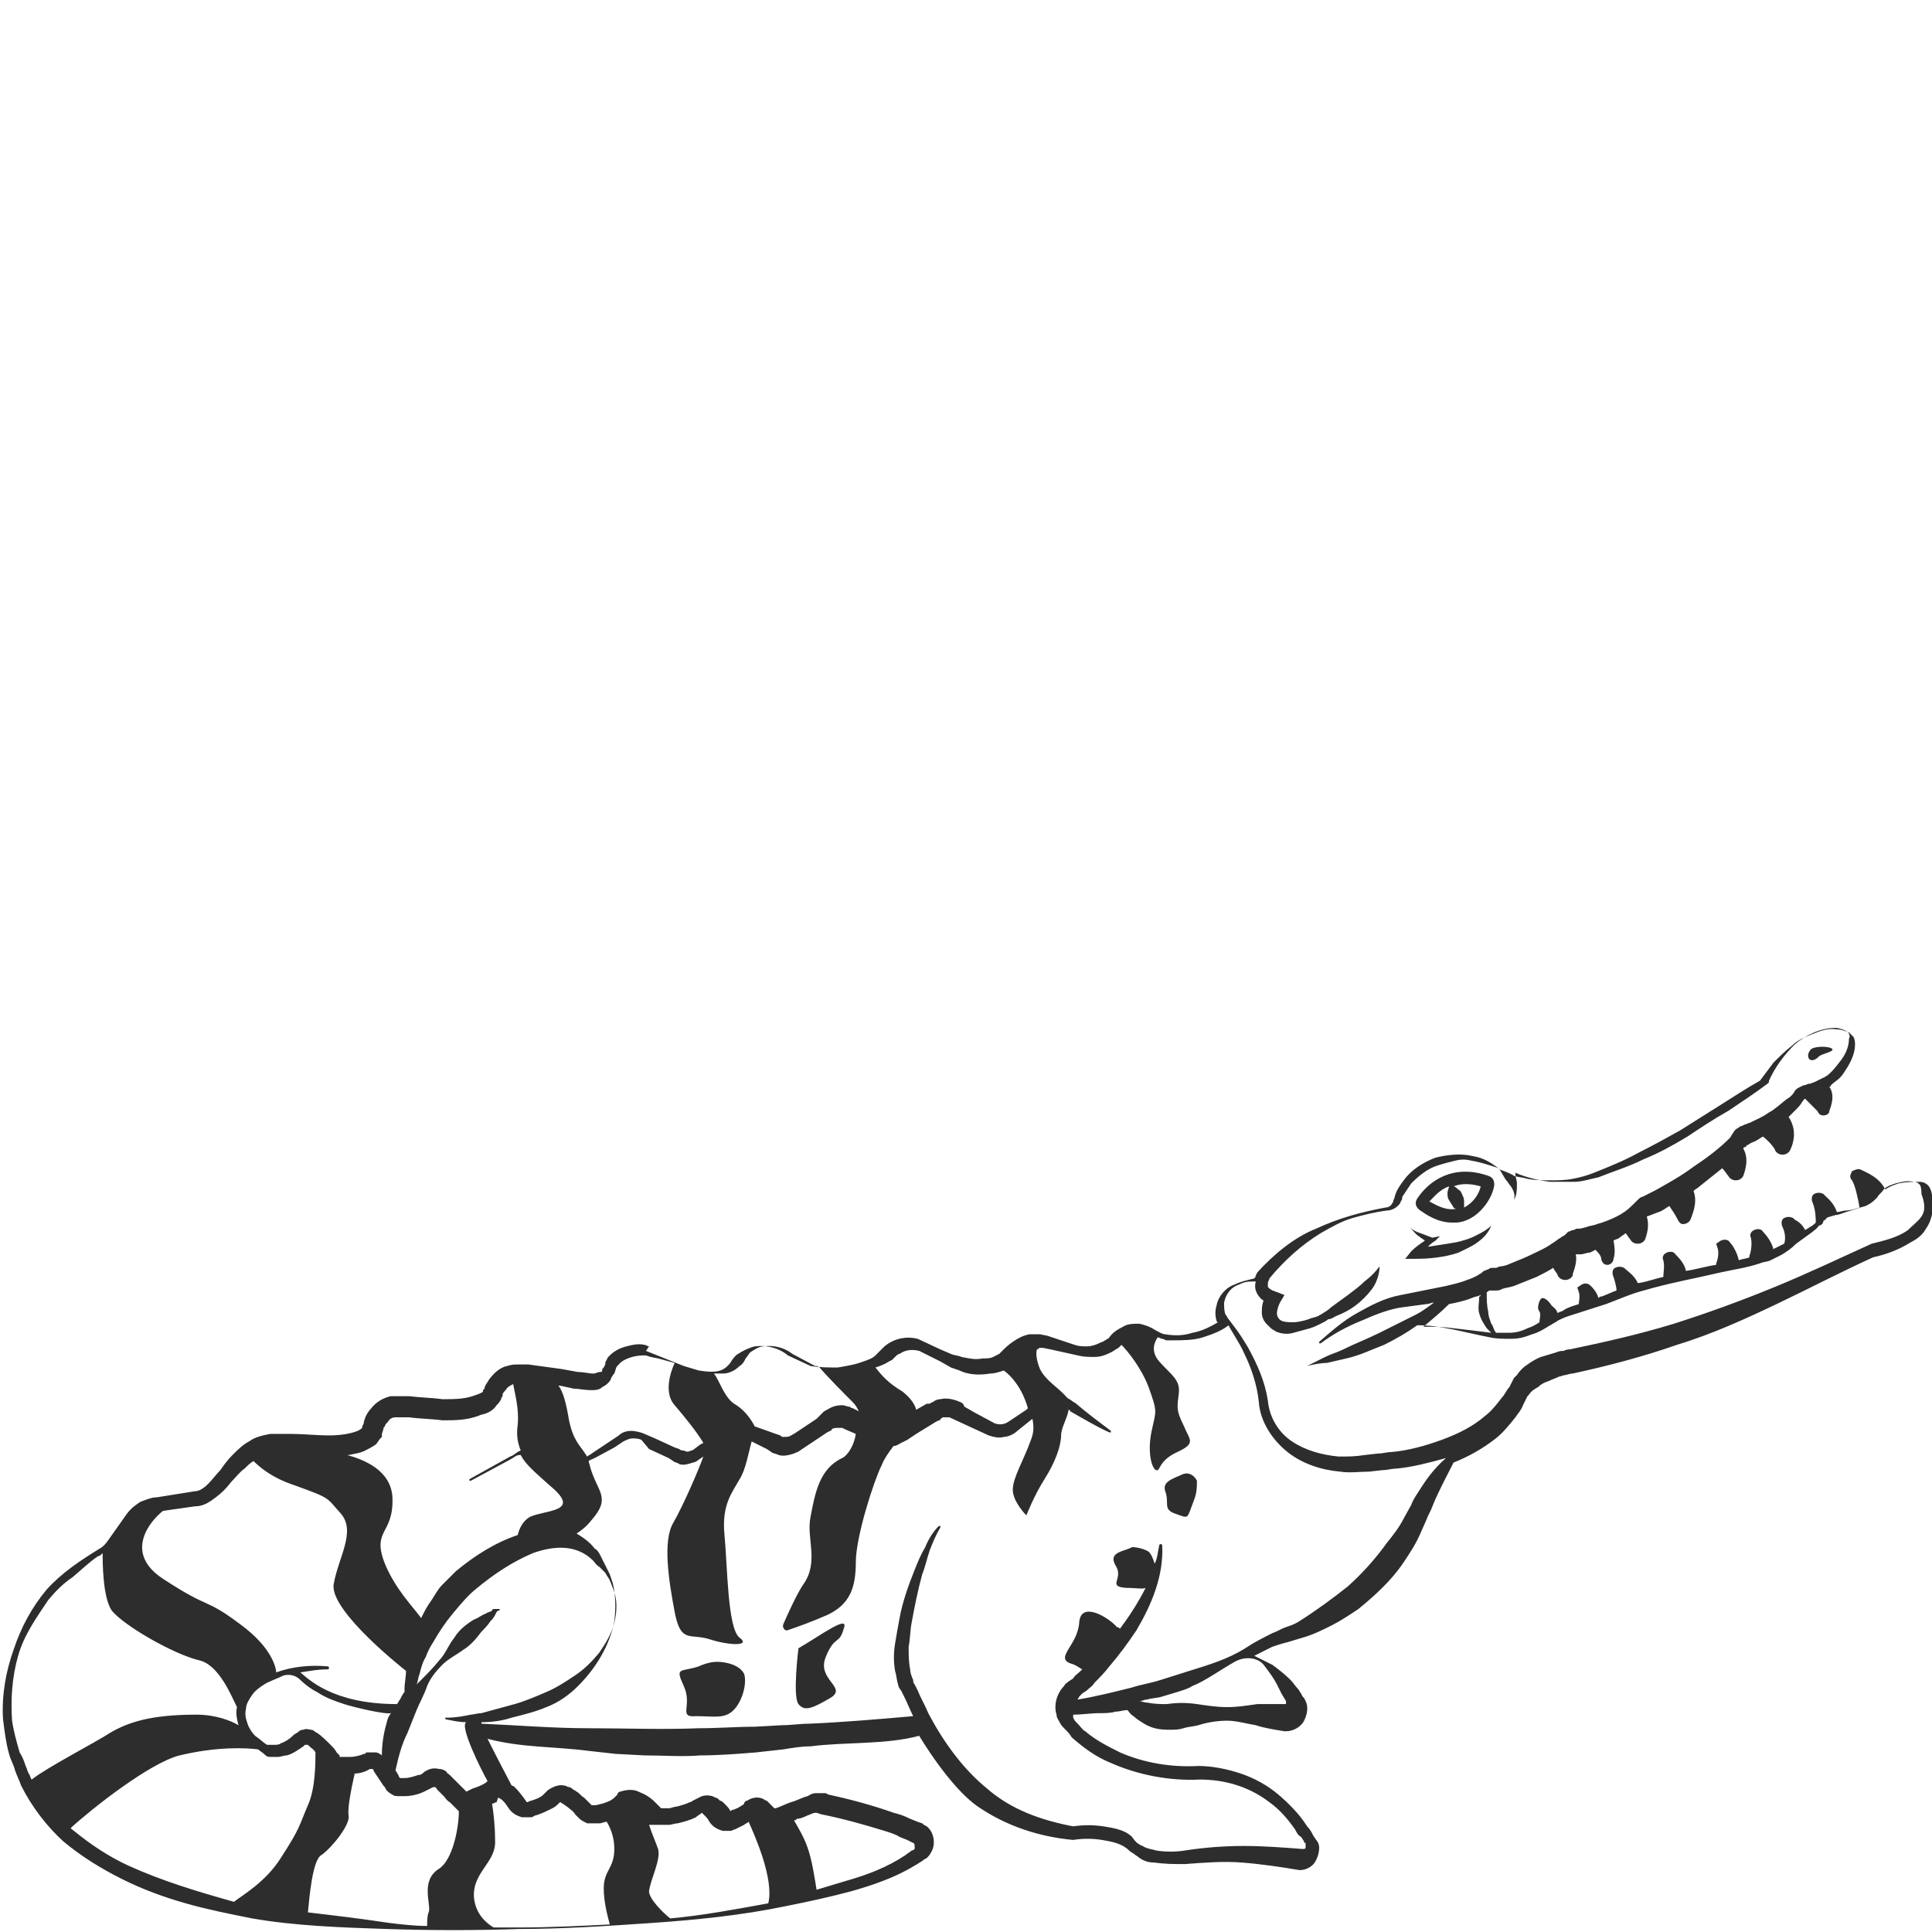 <?xml version="1.0" encoding="utf-8"?>
<!-- Generator: Adobe Illustrator 23.0.0, SVG Export Plug-In . SVG Version: 6.00 Build 0)  -->
<svg version="1.1" id="Layer_1" xmlns="http://www.w3.org/2000/svg" xmlns:xlink="http://www.w3.org/1999/xlink" x="0px" y="0px"
	 viewBox="0 0 128 128" style="enable-background:new 0 0 128 128;" xml:space="preserve">
<style type="text/css">
	.st0{fill:#2D2D2D;}
</style>
<g>
	<path class="st0" d="M120.5,70c0.2-0.2,1-0.3,0.9-0.5c-0.2-0.2-1.1-0.2-1.4,0c-0.2,0.2-0.3,0.5-0.1,0.7
		C120.1,70.3,120.3,70.2,120.5,70z"/>
	<path class="st0" d="M96.2,81c0.1,0,0.2,0,0.3,0c1.4-0.1,2.4-1.6,2.5-2.5c0-0.3-0.1-0.5-0.4-0.6c-2.3-0.8-3.9,0.3-4.7,1.5
		c-0.2,0.3-0.1,0.6,0.2,0.8C94.4,80.4,95.2,81,96.2,81z M98.1,78.6c-0.1,0.5-0.5,1.1-1.1,1.4c0-0.1,0-0.2,0-0.3c0-0.2,0-0.3-0.1-0.5
		c-0.1-0.2-0.1-0.3-0.3-0.4c-0.1-0.1-0.2-0.2-0.3-0.2C96.8,78.4,97.4,78.4,98.1,78.6z M96,78.6c0,0.1-0.1,0.3-0.1,0.4
		c0,0.2,0,0.4,0.1,0.5c0.1,0.2,0.2,0.3,0.3,0.5c0,0,0.1,0.1,0.2,0.1c0,0-0.1,0-0.1,0c-0.7,0.1-1.3-0.3-1.7-0.5
		C95,79.3,95.4,78.8,96,78.6z"/>
	<path class="st0" d="M93.5,82.9l-0.4,0.5l0.7,0c0.9,0,1.9-0.1,2.8-0.4c0.4-0.2,0.9-0.4,1.3-0.7c0.4-0.3,0.7-0.6,0.9-1.1
		c-0.3,0.3-0.7,0.5-1.1,0.7c-0.4,0.2-0.8,0.3-1.2,0.4c-0.6,0.1-1.2,0.2-1.9,0.3c0.1-0.1,0.3-0.3,0.5-0.4l0.3-0.3L94.9,82
		c-0.3-0.1-0.5-0.2-0.8-0.3c-0.3-0.1-0.5-0.2-0.7-0.4c0.2,0.2,0.4,0.5,0.6,0.6c0.1,0.1,0.3,0.2,0.4,0.3
		C94.1,82.4,93.8,82.6,93.5,82.9z"/>
	<path class="st0" d="M127.9,78.8c-0.1-0.3-0.4-0.5-0.7-0.5c-0.5,0-0.9,0-1.4,0.1c-0.3,0.1-0.6,0.2-0.9,0.4
		c-0.4-0.8-1.2-1.1-1.6-1.3c-0.2-0.1-0.4,0-0.6,0.1c-0.1,0.2-0.2,0.4,0,0.6c0.2,0.3,0.4,1.2,0.5,1.8c-0.3,0.1-0.6,0.2-0.9,0.2
		c-0.2,0-0.4,0.1-0.6,0.1c0,0,0,0,0,0c-0.2-0.6-0.6-0.9-0.8-1.1l-0.1-0.1c-0.2-0.1-0.4-0.1-0.6,0c-0.2,0.1-0.2,0.4-0.1,0.6
		c0.2,0.5,0.2,1.1,0.2,1.3c-0.1,0.1-0.2,0.2-0.4,0.3c-0.1,0.1-0.2,0.1-0.3,0.2c-0.2-0.4-0.5-0.6-0.7-0.7l-0.1-0.1
		c-0.2-0.1-0.4-0.1-0.6,0c-0.2,0.1-0.2,0.4-0.1,0.6c0.2,0.4,0.2,0.9,0.1,1.1c-0.2,0.1-0.4,0.2-0.6,0.3c0,0-0.1,0-0.1,0.1
		c-0.1-0.5-0.5-1-0.7-1.2c-0.1-0.2-0.4-0.2-0.6-0.1c-0.2,0.1-0.3,0.3-0.2,0.5c0.1,0.4,0,1-0.1,1.2c0,0,0,0.1,0,0.1
		c-0.2,0.1-0.5,0.1-0.7,0.2c-0.1-0.5-0.4-1-0.6-1.2c-0.1-0.2-0.4-0.2-0.6-0.1l-0.3,0.2l0.1,0.3c0.1,0.3,0,0.8-0.1,1c0,0,0,0,0,0.1
		c-0.7,0.1-1.3,0.3-2,0.4c-0.1-0.5-0.5-0.9-0.7-1.1c-0.1-0.2-0.4-0.2-0.6-0.1c-0.2,0.1-0.3,0.3-0.2,0.5c0.1,0.4,0,0.8,0,1.1
		c-0.5,0.1-1,0.3-1.6,0.4c0,0-0.1,0-0.1,0c-0.2-0.5-0.7-0.8-0.9-1c-0.2-0.1-0.4-0.1-0.6,0c-0.2,0.1-0.2,0.4-0.1,0.6
		c0.1,0.3,0.2,0.7,0.2,0.9c-0.3,0.1-0.7,0.3-1,0.4c-0.1,0-0.1,0-0.2,0.1c-0.1-0.4-0.4-0.7-0.5-0.8c-0.2-0.2-0.4-0.2-0.6-0.1
		l-0.3,0.2l0.1,0.3c0.1,0.3,0,0.6,0,0.8c-0.3,0.1-0.7,0.2-1,0.4c-0.1,0.1-0.3,0.1-0.4,0.2c-0.1-0.3-0.3-0.4-0.4-0.5
		c0,0-0.3-0.5-0.6-0.5c-0.2,0-0.3,0.5-0.3,0.6c0,0.2,0.1,0.3,0.1,0.3c0.1,0.2,0,0.5,0,0.6c0,0,0,0.1,0,0.1c-0.3,0.2-0.5,0.3-0.8,0.4
		c-0.4,0.2-0.8,0.3-1.2,0.3c-0.3,0-0.6,0-0.9,0c0-0.1-0.1-0.1-0.1-0.2c-0.1-0.2-0.1-0.3-0.2-0.4c-0.1-0.3-0.2-0.5-0.2-0.8
		c-0.1-0.4-0.1-0.8-0.1-1.3c0.1,0,0.1-0.1,0.2-0.1c0,0,0.1,0,0.1,0c0,0,0.1,0,0.1,0l0.2,0c0.1,0,0.3,0,0.4-0.1
		c0.3-0.1,0.5-0.1,0.8-0.2c0.5-0.2,1-0.4,1.5-0.6c0.4-0.2,0.8-0.4,1.1-0.6c0.1,0.2,0.3,0.4,0.3,0.5c0.1,0.2,0.3,0.3,0.5,0.3
		c0,0,0,0,0,0c0.2,0,0.4-0.1,0.5-0.3l0-0.1c0.1-0.3,0.3-0.8,0.2-1.3l0,0c0,0,0,0,0.1,0c0,0,0.1,0,0.1,0l0.2,0l0.4-0.1
		c0.2,0,0.3-0.1,0.5-0.2c0.2,0.2,0.4,0.4,0.4,0.7c0.1,0.2,0.2,0.3,0.4,0.3c0,0,0,0,0,0c0.2,0,0.4-0.2,0.4-0.4c0.1-0.3,0.1-0.7,0-1.2
		c0.1-0.1,0.3-0.1,0.4-0.2c0.1-0.1,0.3-0.2,0.4-0.3c0.1,0.1,0.2,0.3,0.3,0.4c0.1,0.2,0.3,0.3,0.5,0.3c0,0,0,0,0,0
		c0.2,0,0.4-0.1,0.5-0.3c0.1-0.3,0.3-0.9,0.1-1.5c0,0,0,0,0,0c0.3-0.1,0.5-0.2,0.8-0.3c0.3-0.1,0.5-0.3,0.7-0.4
		c0.2,0.3,0.4,0.6,0.5,0.8c0.1,0.2,0.2,0.4,0.4,0.4c0,0,0,0,0,0c0.2,0,0.4-0.1,0.5-0.3c0.1-0.3,0.5-1.1,0.2-1.9
		c0.1-0.1,0.3-0.2,0.4-0.3c0.5-0.4,1-0.8,1.5-1.2c0.2,0.2,0.3,0.4,0.4,0.5c0.1,0.2,0.3,0.3,0.5,0.3c0.2,0,0.4-0.1,0.5-0.3
		c0.1-0.3,0.4-1.1,0-1.8c0-0.1,0.1-0.1,0.1-0.1c0,0,0.1,0,0.1-0.1l0.2-0.1c0.1-0.1,0.2-0.1,0.4-0.2c0.2-0.1,0.3-0.2,0.5-0.3
		c0.4,0.3,0.8,0.8,0.8,0.9c0.1,0.2,0.3,0.3,0.5,0.3c0,0,0,0,0,0c0.2,0,0.4-0.1,0.5-0.3c0.2-0.4,0.5-1.3-0.1-2.2c0,0,0,0,0,0
		c0.1-0.1,0.3-0.3,0.4-0.4c0.2-0.2,0.4-0.4,0.5-0.6c0.1-0.1,0.1-0.2,0.2-0.2c0,0,0.1,0.1,0.1,0.1c0.3,0.3,0.6,0.6,0.7,0.7
		c0.1,0.2,0.2,0.3,0.4,0.3c0,0,0,0,0,0c0.2,0,0.4-0.1,0.4-0.3c0.1-0.3,0.4-1,0-1.6c0,0,0.1,0,0.1-0.1c0.2-0.2,0.4-0.3,0.6-0.5
		c0.2-0.2,0.3-0.4,0.5-0.7c0.3-0.5,0.5-1,0.5-1.5c0-0.1,0-0.3-0.1-0.5c-0.1-0.1-0.2-0.2-0.3-0.3c-0.3-0.1-0.5-0.2-0.8-0.2
		c-0.6-0.1-1.1,0.1-1.6,0.3c-0.5,0.2-1,0.4-1.4,0.8c-0.4,0.3-0.8,0.7-1.2,1.1c-0.3,0.4-0.6,0.8-0.9,1.2c-0.9,0.5-1.8,1.1-2.6,1.6
		l-2.7,1.7c-0.9,0.5-1.8,1-2.8,1.5c-0.9,0.5-1.9,0.9-2.9,1.3c-0.5,0.2-0.9,0.3-1.4,0.4c-0.5,0.1-1,0.1-1.5,0.1c-0.5,0-1,0-1.5-0.1
		c-0.3-0.1-0.6-0.1-0.9-0.2c-0.1-0.1-0.6-0.3-0.9-0.4c-0.5-0.4-1.1-0.8-1.8-0.9c-0.8-0.2-1.7-0.1-2.5,0.1c-0.8,0.3-1.6,0.8-2.1,1.5
		c-0.3,0.4-0.5,0.7-0.6,1.1c0,0.1-0.1,0.2-0.1,0.3c0,0.1-0.1,0.1-0.1,0.2c-0.1,0.1-0.2,0.2-0.4,0.2c-1.6,0.3-3.1,0.7-4.6,1.4
		c-1.5,0.6-2.8,1.7-3.9,2.9l-0.1,0.2c0,0,0,0.1-0.1,0.2c-0.4,0.1-0.9,0.2-1.3,0.4c-0.6,0.2-1.1,0.8-1.2,1.4c-0.1,0.3-0.1,0.7,0,1
		c0,0,0,0.1,0.1,0.1c-0.5,0.3-1.1,0.6-1.7,0.7c-0.6,0.2-1.2,0.2-1.8,0.1c-0.2,0-0.5-0.2-0.7-0.3c-0.3-0.2-0.6-0.3-1-0.4
		c-0.4,0-0.8,0-1.1,0.2c-0.4,0.2-0.7,0.4-0.9,0.7l-0.1,0.1l0,0c-0.1,0-0.1,0.1-0.2,0.1c-0.1,0.1-0.2,0.1-0.4,0.2
		c-0.2,0.1-0.5,0.2-0.8,0.2c-0.3,0-0.5,0-0.8-0.1l-0.9-0.3l-0.9-0.3l-0.5-0.1c0,0-0.1,0-0.1,0c-0.1,0-0.1,0-0.2,0
		c-0.1,0-0.3,0-0.4,0c-0.5,0.1-0.8,0.3-1.1,0.5c-0.3,0.2-0.5,0.4-0.8,0.7l-0.1,0.1l0,0c0,0-0.2,0.1-0.4,0.2
		c-0.2,0.1-0.4,0.1-0.7,0.1c-0.5,0.1-0.9,0-1.4-0.1c-0.2-0.1-0.5-0.1-0.7-0.2l-0.7-0.3l-1.5-0.7l0,0l0,0c-0.8-0.2-1.6,0-2.2,0.5
		c-0.1,0.1-0.3,0.3-0.4,0.4c0,0-0.1,0.1-0.1,0.1l0,0l-0.1,0.1c-0.2,0.2-0.5,0.3-0.8,0.4c-0.5,0.2-1.1,0.3-1.7,0.4
		c-0.6,0-1.2,0-1.8-0.1l-1.5-0.7c-0.6-0.5-1.4-0.7-2.2-0.6c-0.4,0.1-0.8,0.3-1.1,0.5c-0.2,0.1-0.3,0.3-0.4,0.4
		c-0.1,0.2-0.2,0.3-0.3,0.4c-0.5,0.5-1.2,0.4-1.9,0.3c-0.3-0.1-0.7-0.2-1-0.3l-1-0.4l-1-0.4l-0.5-0.2L43,89.2
		c-0.1,0-0.2-0.1-0.3-0.1c-0.4-0.1-0.8,0-1.2,0.1c-0.4,0.1-0.8,0.3-1.1,0.6c-0.1,0.1-0.2,0.2-0.2,0.3c-0.1,0.1-0.1,0.2-0.1,0.3
		l-0.1,0.2l-0.1,0.1c0,0,0,0,0,0.1c0,0.1-0.1,0.1-0.2,0.1c-0.1,0-0.2,0.1-0.4,0.1c-0.3,0-0.6-0.1-1-0.1l-1.1-0.2l-2.2-0.3l-0.3,0
		c-0.1,0-0.2,0-0.3,0c-0.3,0-0.5,0-0.8,0.1c-0.5,0.1-0.9,0.5-1.2,0.9c-0.1,0.2-0.3,0.4-0.3,0.6L32,92.1c0,0,0,0,0,0c0,0,0,0,0,0.1
		c-0.1,0.1-0.4,0.2-0.7,0.3c-0.6,0.2-1.3,0.2-2,0.2c-0.7-0.1-1.4-0.1-2.2-0.2l-0.5,0c-0.1,0-0.5,0-0.7,0c-0.5,0.1-1,0.4-1.3,0.8
		c-0.2,0.2-0.3,0.4-0.4,0.6c0,0.1-0.1,0.2-0.1,0.4L24,94.5l0,0.1c0,0,0,0,0,0c0,0-0.1,0.1-0.3,0.2c-0.5,0.2-1.2,0.3-1.9,0.3
		c-0.8,0-1.7-0.1-2.5-0.1l-0.7,0c-0.2,0-0.5,0-0.7,0c-0.5,0.1-1,0.2-1.4,0.5c-0.4,0.2-0.8,0.6-1.1,0.9c-0.3,0.3-0.6,0.7-0.8,1
		c-0.3,0.3-0.5,0.6-0.8,0.9c-0.3,0.3-0.6,0.5-0.9,0.5l0,0l-2.5,0.4l0,0c-0.4,0-0.8,0.2-1.1,0.3c-0.3,0.2-0.6,0.4-0.9,0.8l-1.2,1.7
		l0,0c-0.2,0.3-0.4,0.5-0.6,0.6c0,0,0,0,0,0c-1.3,0.8-2.5,1.6-3.5,2.7c-1,1.2-1.7,2.5-2.2,4c-0.5,1.4-0.8,3-0.7,4.6
		c0.1,0.8,0.2,1.6,0.4,2.3c0.1,0.4,0.3,0.7,0.4,1.1c0.1,0.3,0.3,0.7,0.4,1c0.7,1.4,1.7,2.7,2.8,3.7c1.2,1,2.5,1.8,3.9,2.5
		c1.4,0.7,2.8,1.2,4.2,1.6c1.4,0.4,2.9,0.7,4.4,1c2.9,0.5,5.9,0.6,8.9,0.7c3,0.1,5.9,0.1,8.8,0c2.9,0,5.9-0.2,8.8-0.4
		c2.9-0.2,5.9-0.5,8.8-1.1c1.5-0.3,2.9-0.6,4.4-1c1.4-0.4,2.9-0.9,4.2-1.7c0.2-0.1,0.3-0.2,0.5-0.3c0.1-0.1,0.1-0.1,0.3-0.2
		c0.1-0.1,0.2-0.2,0.3-0.4c0.3-0.5,0.2-1.3-0.3-1.7c-0.2-0.1-0.2-0.1-0.3-0.2l-0.3-0.1l-0.5-0.2c-0.4-0.2-0.7-0.3-1.1-0.4
		c-1.4-0.5-2.9-0.9-4.3-1.2l-0.2-0.1l-0.1,0c0,0-0.1,0-0.1,0c0,0-0.1,0-0.1,0c-0.1,0-0.2,0-0.3,0c-0.3,0-0.4,0.1-0.6,0.2
		c-0.4,0.1-0.7,0.3-1.1,0.4c-0.3,0.1-0.7,0.3-1,0.4l-0.1,0l0,0l0,0l-0.1-0.1c-0.1-0.1-0.2-0.2-0.3-0.3c0,0-0.1-0.1-0.1-0.1
		c-0.1,0-0.2-0.1-0.2-0.1c-0.4-0.2-0.8-0.1-1.1,0.1c-0.1,0-0.2,0.1-0.2,0.2l-0.1,0.1c-0.1,0-0.1,0.1-0.2,0.1
		c-0.1,0.1-0.2,0.1-0.4,0.2c-0.1,0-0.1,0-0.2,0.1c0,0,0,0,0,0c-0.1-0.2-0.2-0.3-0.4-0.5c-0.1-0.1-0.2-0.2-0.3-0.2
		c0,0-0.1-0.1-0.1-0.1c0,0-0.1-0.1-0.2-0.1c-0.3-0.2-0.8-0.2-1.1,0c-0.2,0.1-0.4,0.2-0.4,0.2c0,0-0.1,0.1-0.2,0.1
		c-0.2,0.1-0.5,0.2-0.9,0.3c-0.2,0-0.3,0.1-0.5,0.1l-0.3,0l-0.2,0l0,0c-0.1-0.1-0.3-0.3-0.4-0.4c-0.3-0.3-0.6-0.5-1.1-0.7
		c-0.4-0.2-0.9-0.1-1.2,0c-0.1,0-0.2,0.1-0.2,0.2c0,0-0.1,0.1-0.1,0.1l0,0c0,0-0.1,0.1-0.1,0.1c-0.2,0.2-0.5,0.3-0.8,0.4
		c-0.1,0-0.3,0.1-0.5,0.1l-0.2,0l0,0l0,0l-0.1-0.1c-0.1-0.1-0.3-0.3-0.4-0.4c-0.2-0.1-0.3-0.3-0.5-0.4c-0.1-0.1-0.2-0.1-0.3-0.2
		c0,0-0.1-0.1-0.2-0.1c-0.1,0-0.2-0.1-0.3-0.1c-0.4-0.1-0.8,0.1-1.1,0.3c-0.1,0.1-0.2,0.2-0.3,0.3c-0.2,0.2-0.5,0.3-0.8,0.4
		c-0.1,0-0.2,0.1-0.3,0.1c-0.2-0.3-0.5-0.7-0.8-1c0,0-0.1-0.1-0.2-0.1c-0.2-0.4-0.8-1.5-1.6-3.1c2.3,0.6,4.4,0.5,6.7,0.8l0.9,0.1
		l0.9,0.1l1.9,0.1c1.2,0,2.5,0.1,3.7,0c1.2,0,2.5-0.1,3.7-0.2l1.8-0.2c0.6-0.1,1.2-0.2,1.8-0.2c2.3-0.3,5-0.1,7.2-0.7
		c0,0,2,3.4,3.9,4.7c1.9,1.3,4.1,2,6.3,2.2l0,0l0,0c0.6-0.1,1.3-0.1,1.9,0c0.6,0.1,1.2,0.2,1.7,0.6c0.1,0.1,0.2,0.2,0.4,0.3
		c0.1,0.1,0.3,0.2,0.4,0.3c0.3,0.2,0.6,0.3,1,0.3c0.7,0.1,1.3,0.1,2,0.1c1.3-0.1,2.6-0.2,3.8-0.1c1.3,0.1,2.6,0.3,3.8,0.5l0,0l0,0
		c0.4,0,0.8-0.2,1-0.5c0.2-0.3,0.3-0.7,0.3-1c0-0.2-0.1-0.4-0.2-0.5l-0.2-0.3c-0.1-0.2-0.2-0.4-0.4-0.6c-0.5-0.8-1.2-1.5-1.9-2.1
		c-0.7-0.6-1.6-1.1-2.5-1.4c-0.9-0.3-1.9-0.5-2.8-0.5l0,0l0,0c-1.8,0.1-3.6-0.2-5.2-0.9c-0.8-0.4-1.6-0.8-2.3-1.4
		c-0.2-0.1-0.3-0.3-0.5-0.5c-0.2-0.2-0.2-0.2-0.3-0.4c0-0.1,0-0.1,0-0.2c0.6,0,1.2-0.1,1.8-0.1c0.3,0,0.7,0,1-0.1
		c0.3,0,0.5-0.1,0.8-0.1c0.1,0.1,0.2,0.3,0.4,0.4c0.2,0.2,0.4,0.3,0.7,0.5c0.5,0.3,1,0.4,1.6,0.4l0,0l0.1,0c0.3,0,0.6,0,0.9-0.1
		c0.3-0.1,0.6-0.1,1-0.2c0.6-0.2,1.3-0.3,1.9-0.3c0.6,0,1.3,0.2,1.9,0.3c0.6,0.2,1.3,0.3,1.9,0.4l0,0l0.1,0c0.5,0,1-0.3,1.2-0.7
		c0.2-0.4,0.3-0.9,0.1-1.3l-0.1-0.2l-0.1-0.1l-0.1-0.2c-0.1-0.1-0.1-0.2-0.2-0.3c-0.2-0.2-0.3-0.4-0.5-0.6c-0.4-0.4-0.8-0.7-1.2-1
		c-0.4-0.2-0.8-0.4-1.2-0.6c0.4-0.2,0.8-0.4,1.2-0.6c0.3-0.1,0.6-0.2,1-0.3c0.3-0.1,0.7-0.2,1-0.3c0.7-0.2,1.3-0.5,1.9-0.8
		c0.6-0.3,1.2-0.7,1.8-1.1c1.1-0.9,2.2-1.9,3-3.1c0.4-0.6,0.8-1.2,1.1-1.9l0.4-0.9c0.1-0.3,0.3-0.6,0.4-0.9c0.4-1,0.9-1.9,1.4-2.9
		c1-0.4,1.9-0.9,2.8-1.6c0.5-0.4,0.9-0.9,1.3-1.4c0.2-0.3,0.4-0.5,0.5-0.8l0.2-0.4l0.1-0.2l0.1-0.1c0.1-0.2,0.4-0.4,0.6-0.5
		c0.2-0.2,0.4-0.3,0.7-0.4c0.2-0.1,0.5-0.2,0.7-0.3c0.1,0,0.3-0.1,0.4-0.1c0.1,0,0.3-0.1,0.5-0.1c2.3-0.5,4.6-1.1,6.9-1.9
		c2.3-0.7,4.5-1.7,6.6-2.7c2.1-1,4.2-2.1,6.4-3.1c0.9-0.2,1.7-0.5,2.5-1c0.4-0.2,0.8-0.5,1-0.9c0.3-0.4,0.4-0.9,0.5-1.4
		C128,79.2,128,79,127.9,78.8z M98.8,88.3c-0.8-0.1-1.6-0.2-2.5-0.3c-0.7-0.1-1.3-0.1-2-0.1c0.6-0.5,1.2-1,1.7-1.5c0,0,0,0,0,0
		c0.5-0.1,1-0.2,1.5-0.4c0.2-0.1,0.4-0.1,0.6-0.2c0,0,0,0.1-0.1,0.1C98,86.3,97.9,86.7,98,87c0.1,0.4,0.3,0.7,0.5,1
		C98.6,88.1,98.7,88.2,98.8,88.3z M58.9,90.2l0.2-0.1l0,0l0,0c0,0-0.1,0.1,0.1-0.1l0,0l0,0l0,0l0,0c0,0,0,0,0.1-0.1
		c0.1-0.1,0.2-0.2,0.3-0.2c0.4-0.3,0.9-0.3,1.3-0.2l1.4,0.7l0.7,0.4c0.3,0.1,0.6,0.2,0.8,0.3c0.6,0.2,1.2,0.2,1.8,0.1
		c0.3,0,0.6-0.1,0.9-0.2c0,0,1.1,0.7,1.6,2.5l-0.1,0.1l-1.2,0.8c-0.3,0.2-0.6,0.2-0.9,0.1l-1.3-0.7l-0.7-0.4L63.8,93
		c-0.1-0.1-0.2-0.1-0.4-0.2c-0.3-0.1-0.7-0.2-1.1-0.1c-0.2,0-0.4,0.1-0.5,0.2c-0.1,0-0.2,0.1-0.2,0.1L61.4,93l-0.7,0.4
		c-0.1-0.4-0.4-0.8-0.9-1.2c-1-0.6-1.4-1.1-1.8-1.6C58.3,90.5,58.6,90.4,58.9,90.2z M47.9,91c0.4,0,0.8-0.2,1.1-0.5
		c0.2-0.1,0.3-0.3,0.4-0.5c0.1-0.1,0.2-0.3,0.3-0.4c0.3-0.2,0.6-0.4,0.9-0.4c0.7-0.1,1.4,0.1,1.9,0.5l0,0l0,0l1.5,0.8l0,0l0,0
		c0.1,0,0.2,0,0.3,0.1c0.6,0.7,1.6,1.7,2.2,2.3c0.2,0.2,0.3,0.4,0.4,0.6l-0.2-0.1l-0.2-0.1c-0.1,0-0.2-0.1-0.2-0.1
		c-0.2,0-0.3-0.1-0.5-0.1c-0.4,0-0.7,0.1-1,0.3c-0.1,0-0.1,0.1-0.2,0.1l-0.1,0.1L54.1,94l-0.6,0.4l-0.6,0.4l-0.3,0.2
		c-0.1,0-0.1,0.1-0.2,0.1c-0.1,0.1-0.3,0.1-0.5,0.1c-0.1,0-0.1,0-0.2-0.1l-0.3-0.1L50,94.5l0,0c-0.2-0.4-0.6-1-1.2-1.4
		c-0.8-0.4-1.1-1.6-1.5-2.1C47.5,91,47.7,91,47.9,91z M38,92c0.3,0,0.7,0.1,1.2,0.1c0.2,0,0.5,0,0.7-0.2c0.2-0.1,0.5-0.3,0.6-0.6
		c0-0.1,0.1-0.1,0.1-0.2l0.1-0.1l0.1-0.3c0-0.1,0.1-0.2,0.1-0.2c0,0,0.1-0.1,0.1-0.1c0.3-0.4,1.1-0.6,1.6-0.6c0.1,0,0.1,0,0.2,0
		l0.3,0.1l0.5,0.1l1.1,0.3c0,0-0.9,1.8,0,2.8c0.6,0.7,1.5,1.8,1.9,2.5l-0.2,0.1L46,96c-0.1,0.1-0.2,0.1-0.2,0.1
		c-0.2,0.1-0.3,0.1-0.5,0c-0.1,0-0.2,0-0.3-0.1l-0.3-0.1l-1.3-0.6l-0.7-0.3c-0.2-0.1-0.6-0.2-0.9-0.2c-0.3,0-0.6,0.1-0.8,0.3
		l-0.6,0.4l-1.2,0.8c-0.1,0.1-0.2,0.1-0.3,0.2c-0.5-0.8-0.9-1-1.2-2.4c-0.2-1.2-0.4-1.9-0.7-2.3l0.1,0L38,92z M24.2,96.1
		c0.2-0.1,0.4-0.2,0.7-0.4c0.1-0.1,0.2-0.3,0.3-0.4l0.1-0.1c0,0,0-0.1,0-0.1l0-0.1l0.1-0.3c0-0.1,0-0.1,0.1-0.2
		c0-0.1,0.1-0.2,0.2-0.3c0.1-0.2,0.3-0.3,0.5-0.3c0.1,0,0.6,0,0.9,0c0.7,0.1,1.5,0.1,2.2,0.2c0.8,0,1.6,0,2.4-0.3
		c0.2-0.1,0.4-0.1,0.6-0.2c0.2-0.1,0.4-0.2,0.6-0.5c0.1-0.1,0.2-0.2,0.3-0.4c0-0.1,0.1-0.2,0.1-0.2l0-0.1c0-0.1,0.1-0.2,0.2-0.3
		c0.1-0.2,0.3-0.3,0.5-0.4c0.1,0.6,0.4,1.6,0.3,2.7c-0.1,0.7,0,1.2,0.2,1.7c0,0,0,0,0,0c-0.3,0.1-0.4,0.3-0.7,0.4L31.1,98
		c0,0,0,0.1,0,0.1c0,0,0.1,0,0.1,0l2.6-1.4c0.2-0.1,0.4-0.3,0.6-0.3c0,0,0.1,0,0.1,0c0.3,0.6,0.9,1.1,1.9,2c2.2,1.8-0.2,1.6-1.3,2.1
		c-0.5,0.3-0.7,0.8-0.8,1.2c-1.5,0.5-2.9,1.4-4.1,2.4c-0.3,0.3-0.6,0.6-0.9,0.9c-0.3,0.3-0.5,0.7-0.7,1c-0.3,0.4-0.5,0.8-0.7,1.2
		c-0.5-0.7-1.7-1.9-2.4-3.6c-0.9-2.3,0.6-1.9,0.5-4.4c-0.1-1.8-1.9-2.5-3-2.8c0,0,0.1,0,0.1,0C23.5,96.3,23.8,96.3,24.2,96.1z
		 M12.9,99.8L12.9,99.8c0.6,0,1-0.3,1.4-0.6c0.4-0.3,0.7-0.6,1-1c0.3-0.3,0.6-0.7,0.9-0.9c0.2-0.2,0.4-0.4,0.6-0.5
		c0.4,0.4,1.2,1.1,2.7,1.6c2.5,0.9,2.1,0.8,3.1,1.9c1,1.2-0.2,2.9-0.5,4.7c-0.2,1.8,4.8,5.7,4.8,5.7c0,0.4-0.1,0.8-0.1,1.2
		c0,0.1,0,0.2,0,0.2c-0.1,0.1-0.2,0.3-0.3,0.5c-0.1,0.1-0.1,0.2-0.2,0.3c-4.3,0-5.9-1.7-6.4-2.1c0.7-0.1,1.1-0.2,1.8-0.2
		c0,0,0.1,0,0.1-0.1c0,0,0-0.1-0.1-0.1c-1.1-0.1-2.3,0-3.4,0.4c0-0.2-0.2-1.6-2.4-3.2c-2.4-1.8-1.9-0.9-5.1-3
		c-2.6-1.7-0.9-3.8,0-4.5L12.9,99.8z M25.3,116.3c-0.1-0.1-0.3-0.2-0.4-0.2c-0.2,0-0.3,0-0.5,0c-0.1,0-0.2,0-0.2,0.1
		c0,0-0.1,0-0.1,0l0,0c-0.2,0.1-0.6,0.2-0.9,0.2c-0.2,0-0.3,0-0.5,0l-0.1,0l0,0c0,0,0,0-0.1,0c0,0,0,0,0,0c0,0,0,0,0-0.1l-0.2-0.2
		c-0.1-0.2-0.2-0.3-0.4-0.5c-0.3-0.3-0.6-0.6-0.9-0.8c-0.1,0-0.2-0.2-0.4-0.2c-0.1,0-0.3-0.1-0.5,0c-0.2,0-0.3,0.1-0.4,0.2
		c-0.1,0-0.1,0.1-0.2,0.1l-0.1,0.1c-0.2,0.2-0.5,0.4-0.8,0.5c-0.1,0.1-0.3,0.1-0.5,0.1c-0.1,0-0.1,0-0.2,0c0,0-0.1,0-0.2,0
		c-0.2-0.1-0.5-0.4-0.8-0.6c-0.2-0.2-0.4-0.5-0.5-0.8c-0.1-0.3-0.2-0.6-0.1-1c0-0.3,0.2-0.6,0.4-0.9c0.2-0.3,0.5-0.5,0.8-0.7
		c0.3-0.2,0.9-0.4,1.3-0.6c0.4-0.1,0.8,0,1.1,0.3c0.3,0.3,0.7,0.6,1.1,0.8c0.6,0.4,1.2,0.6,1.8,0.8c0.6,0.2,2.7,0.7,3.1,0.6
		c-0.2,0.3-0.2,0.3-0.3,0.7C25.4,114.9,25.3,115.6,25.3,116.3z M1.3,116.1c-0.2-0.7-0.4-1.4-0.5-2.1c-0.1-1.4,0-2.9,0.4-4.3
		c0.4-1.4,1.2-2.5,2-3.7c0.5-0.6,1-1.1,1.6-1.5c0.6-0.5,1.1-1,1.7-1.4c0,0,0,0,0,0c0.1,0,0.2-0.1,0.3-0.2c0,0.6,0,2.9,0.6,3.8
		c0.8,1,4.1,2.9,5.8,3.3c1.3,0.3,2.1,2.3,2.5,3.1c-0.1,0.4,0,0.8,0.1,1.2c-0.5-0.3-1.5-0.7-2.8-0.7c-3,0-4.5,0.5-5.7,1.2
		c-0.9,0.6-4.2,2.3-5.2,3.1c-0.1-0.1-0.1-0.3-0.2-0.4c-0.1-0.2-0.1-0.3-0.2-0.5C1.6,116.7,1.5,116.4,1.3,116.1z M8.5,123.6
		c-1.3-0.6-2.5-1.4-3.6-2.3c-0.1-0.1-0.2-0.1-0.2-0.2c1.3-1.2,5.2-4.3,7.2-4.8c2.5-0.6,4.4-0.5,5.2-0.4c0.1,0.1,0.3,0.2,0.5,0.4
		c0.1,0.1,0.2,0.1,0.4,0.1c0.1,0,0.3,0,0.4,0c0.2,0,0.4-0.1,0.6-0.1c0.4-0.1,0.8-0.4,1.1-0.6l0.1-0.1c0,0,0,0,0,0c0,0,0.1,0,0.1,0
		c0,0,0.1,0,0.1,0c0,0,0,0,0.1,0.1c0.1,0.1,0.3,0.2,0.4,0.4c0,0.7,0,2.4-0.5,3.5c-0.6,1.4-0.5,1.5-1.8,3.5c-1,1.6-2.6,2.5-3.1,2.9
		C13,125.3,10.7,124.6,8.5,123.6z M20.4,126.7c0.1-1,0.3-3.5,0.9-3.8c0.7-0.5,1.9-2,1.8-2.6c-0.1-0.5,0.2-1.9,0.4-2.8
		c0.3,0,0.7-0.1,1-0.3l0.1,0c0,0,0,0,0,0c0,0,0,0,0,0c0,0,0,0,0.1,0c0,0,0,0,0,0l0.1,0.2c0.2,0.3,0.4,0.6,0.6,0.9
		c0.1,0.1,0.1,0.1,0.2,0.3c0.1,0.1,0.2,0.2,0.4,0.3c0.1,0.1,0.3,0.1,0.5,0.1c0.1,0,0.2,0,0.3,0c0.4,0,0.9-0.1,1.3-0.3
		c0.2-0.1,0.4-0.2,0.6-0.3c0,0,0.1,0,0.1,0c0,0,0,0,0,0c0.1,0,0.1,0.1,0.2,0.2c0.1,0.1,0.2,0.2,0.4,0.4c0.1,0.1,0.2,0.3,0.4,0.4
		l0.2,0.2l0.1,0.1c0.1,0.1,0.1,0.1,0.2,0.2c0,0,0.1,0.1,0.1,0.1c0,1.1-0.4,3.2-1.3,3.8c-1.3,0.8-0.5,2.4-0.7,2.9
		c-0.1,0.2-0.1,0.6-0.1,0.9c-0.8,0-1.7-0.1-2.5-0.2C23.8,127.1,22.1,126.9,20.4,126.7z M53.7,120.2c0.2-0.1,0.3-0.1,0.4-0.1
		c0,0,0,0,0,0l0,0l0.3,0.1c1.5,0.3,2.9,0.7,4.2,1.1c0.3,0.1,0.7,0.2,1,0.4l0.5,0.2l0.4,0.2c0.1,0,0.1,0.2,0.1,0.3c0,0,0,0.1,0,0.1
		c0,0-0.1,0.1-0.2,0.1c-0.1,0.1-0.3,0.2-0.4,0.3c-1.2,0.8-2.5,1.3-3.9,1.7c-0.7,0.2-1.3,0.4-2,0.6c-0.1-0.6-0.3-2-0.6-2.8
		c-0.2-0.6-0.6-1.3-0.9-1.8c0.1,0,0.1,0,0.2-0.1C53.1,120.5,53.4,120.3,53.7,120.2z M43.7,120.9c0.1,0,0.1,0,0.2,0l0.1,0l0.3,0
		c0.2,0,0.4-0.1,0.6-0.1c0.4-0.1,0.8-0.2,1.2-0.4c0.1-0.1,0.3-0.2,0.4-0.3l0.1,0.1c0,0,0.1,0.1,0.1,0.1c0.1,0.1,0.2,0.2,0.3,0.4
		c0.2,0.3,0.5,0.5,0.9,0.6c0.1,0,0.2,0,0.3,0c0.1,0,0.1,0,0.2,0c0.1,0,0.2-0.1,0.3-0.1c0.2-0.1,0.4-0.2,0.6-0.3
		c0.1-0.1,0.2-0.1,0.3-0.2c0.4,0.9,1.7,3.8,1.3,5.4c-2.2,0.4-4.3,0.8-6.5,1c-0.5-0.4-1.4-1.3-1.4-1.8c0.1-0.8,0.8-2.1,0.6-2.8
		c-0.1-0.3-0.4-1-0.6-1.6c0,0,0,0,0,0C43.3,120.9,43.5,120.9,43.7,120.9z M33,119.1L33,119.1L33,119.1C33.1,119,33.1,119,33,119.1
		c0.3,0.1,0.5,0.4,0.7,0.7c0.2,0.3,0.5,0.5,0.9,0.6c0.2,0,0.4,0,0.5,0c0.1,0,0.2,0,0.3-0.1c0.4-0.1,0.8-0.3,1.2-0.5
		c0.2-0.1,0.3-0.2,0.5-0.4c0.1,0,0.1,0.1,0.2,0.1c0.1,0.1,0.3,0.2,0.4,0.3c0.1,0.1,0.3,0.2,0.4,0.4l0.1,0.1l0.1,0.1
		c0,0,0.1,0.1,0.1,0.1c0.1,0.1,0.3,0.2,0.5,0.3c0.1,0,0.2,0,0.3,0c0,0,0.1,0,0.1,0l0.1,0c0.1,0,0.2,0,0.3,0c0.2,0,0.3-0.1,0.5-0.1
		c0.3,0.5,0.5,1.1,0.5,1.8c0,1.3-0.7,1.4-0.7,2.6c0,1,0.3,2,0.4,2.4c-2,0.1-4,0.2-6,0.2c-0.6,0-1.2,0-1.7,0c-0.5-0.3-1.2-0.9-1.3-2
		c-0.1-1.7,1.5-2.3,1.4-3.8c0-0.9-0.1-1.8-0.2-2.4c0.1,0,0.2-0.1,0.3-0.1L33,119.1z M32.3,118l-0.1,0.1c-0.3,0.2-0.6,0.3-0.9,0.4
		l-0.2,0.1l-0.2,0.1c0,0,0,0,0,0c0,0,0,0,0,0l-0.1-0.1l-0.2-0.2c-0.1-0.1-0.3-0.3-0.4-0.4c-0.1-0.1-0.3-0.3-0.4-0.4
		c-0.1-0.1-0.2-0.1-0.2-0.2c-0.1-0.1-0.3-0.2-0.5-0.2c-0.4-0.1-0.7,0-1,0.2c-0.1,0.1-0.2,0.2-0.4,0.2c-0.3,0.1-0.6,0.2-0.9,0.2
		c-0.1,0-0.2,0-0.2,0c-0.1,0,0,0-0.1,0c0,0,0,0,0,0c0,0-0.1-0.1-0.1-0.2c-0.1-0.1-0.1-0.2-0.2-0.3c0.2-0.9,0.4-1.7,0.8-2.5
		c0.2-0.5,0.4-1,0.6-1.5c0.2-0.5,0.5-1,0.7-1.6c0.2-0.5,0.6-1,1-1.4c0.4-0.4,1-0.7,1.4-1c0.5-0.3,0.9-0.8,1.2-1.2
		c0.2-0.2,0.4-0.4,0.6-0.7c0.1-0.1,0.2-0.2,0.3-0.4l0.1-0.2l0.1-0.1l0,0c0,0,0,0,0,0c0,0,0.1,0,0.1,0c0,0,0-0.1,0-0.1
		c0,0-0.1,0-0.1,0l-0.1,0c0,0-0.1,0-0.1,0c-0.1,0-0.2,0-0.2,0.1c-0.1,0.1-0.3,0.1-0.4,0.2c-0.3,0.1-0.5,0.3-0.8,0.4
		c-0.5,0.3-1,0.7-1.3,1.2c-0.4,0.5-0.6,1.1-1,1.5c-0.4,0.5-0.8,0.9-1.2,1.3c-0.1,0.1-0.2,0.2-0.3,0.3c0.1-0.2,0.1-0.5,0.2-0.7
		c0.1-0.4,0.2-0.8,0.4-1.1c0.1-0.3,0.3-0.7,0.5-1c0.4-0.7,0.8-1.3,1.3-1.9c0.5-0.6,1-1.2,1.5-1.6c1.2-1,2.4-1.8,3.8-2.4
		c1.4-0.5,2.9-0.6,4,0.5c0.1,0.1,0.2,0.3,0.4,0.4c0.1,0.1,0.1,0.1,0.2,0.2l0.2,0.2c0.1,0.2,0.2,0.3,0.3,0.5l0.2,0.5
		c0.3,0.7,0.3,1.5,0.1,2.3c-0.2,0.8-0.6,1.4-1,2c-0.5,0.6-1,1.1-1.6,1.5c-0.6,0.4-1.2,0.8-1.9,1.1c-0.7,0.3-1.4,0.6-2.1,0.8
		c-0.7,0.2-1.5,0.4-2.2,0.6c-0.2,0-0.6,0.1-0.7,0.1c-0.5,0.1-1,0.2-1.6,0.2l0,0c0,0-0.1,0-0.1,0c0,0,0,0.1,0,0.1
		c0.5,0.1,0.9,0.2,1.4,0.2C30.4,114.3,31.9,117.3,32.3,118z M83.8,110.4C83.8,110.4,83.8,110.4,83.8,110.4c0.3,0.4,0.6,0.8,0.8,1.2
		c0.1,0.2,0.2,0.4,0.3,0.6l0.3,0.5c0,0,0,0.1,0,0.1c0,0,0,0,0,0.1l0.1,0c-0.7,0-1.3,0-2,0c-0.7,0.1-1.3,0.2-2,0.2
		c-0.7,0-1.3-0.1-2-0.2c-0.7-0.1-1.3-0.1-2,0c-0.4,0-0.8,0-1.3-0.1c-0.2,0-0.4-0.1-0.5-0.1c0.2,0,0.3-0.1,0.5-0.1
		c0.3-0.1,0.7-0.1,1-0.2c0.3-0.1,0.7-0.2,1-0.3c0.3-0.1,0.7-0.2,1-0.4c0.8-0.3,1.9-1.1,2.8-1.6C82.5,109.7,83.4,109.8,83.8,110.4z
		 M94,98.8c-0.2,0.3-0.4,0.6-0.5,0.9l-0.5,0.9c-0.3,0.6-0.7,1.1-1.1,1.6c-0.8,1.1-1.6,2-2.6,2.9c-1,0.8-2.1,1.6-3.2,2.3
		c-0.3,0.2-0.6,0.3-0.9,0.4c-0.3,0.1-0.6,0.3-0.9,0.4c-0.6,0.3-1.2,0.6-1.8,1c-1.1,0.7-2.4,1.1-3.7,1.5c-0.6,0.2-1.3,0.4-1.9,0.6
		c-0.6,0.2-1.3,0.3-1.9,0.5c-1.2,0.3-2.4,0.6-3.6,0.8c0-0.1,0.1-0.1,0.1-0.2c0,0,0.1-0.1,0.2-0.2l0.3-0.2c0.2-0.2,0.4-0.3,0.5-0.5
		c0.3-0.3,0.7-0.7,1-1.1c0.6-0.7,1.2-1.5,1.8-2.4c1-1.7,1.8-3.6,1.7-5.6c0,0,0-0.1-0.1-0.1c0,0-0.1,0-0.1,0.1
		c-0.1,0.4-0.1,0.8-0.3,1.2c-0.1-0.3-0.2-0.6-0.4-0.8c-0.5-0.3-1.1-0.3-1.1-0.3c-0.5,0.3-1.6,0.3-1.1,1.2c0.6,0.9-0.6,1.4,0.7,1.5
		c0.7,0,1.1,0.1,1.3,0c-0.4,0.8-0.9,1.6-1.4,2.3c-0.1,0.1-0.2,0.3-0.3,0.4c-0.1-0.1-0.2-0.1-0.2-0.1c-0.5-0.6-2.4-1.8-2.5-0.3
		c-0.1,1.5-1.6,2.3-0.6,2.7c0.4,0.1,0.6,0.3,0.8,0.4c0,0-0.1,0.1-0.1,0.1c-0.2,0.2-0.4,0.3-0.5,0.5l-0.3,0.2
		c-0.1,0.1-0.2,0.1-0.3,0.3c-0.5,0.5-0.7,1.3-0.5,1.9c0,0.2,0.1,0.3,0.2,0.5c0.1,0.2,0.2,0.3,0.3,0.4c0.2,0.2,0.4,0.4,0.5,0.6
		c0.8,0.7,1.6,1.3,2.6,1.7c1.8,0.8,3.9,1.2,5.9,1.1l0,0c1.7,0,3.3,0.5,4.6,1.5c0.7,0.5,1.2,1.1,1.7,1.8c0.1,0.2,0.2,0.4,0.4,0.5
		l0.2,0.3c0,0.1,0,0.1,0.1,0.1c0,0.1,0,0.2,0,0.3c0,0.1-0.1,0.1-0.2,0.1c-1.3-0.1-2.6-0.2-3.9-0.2c-1.3,0-2.6,0.1-3.9,0.3
		c-0.6,0.1-1.3,0.1-1.9,0c-0.3-0.1-0.6-0.1-0.9-0.3c-0.3-0.1-0.5-0.3-0.7-0.6c-0.5-0.5-1.3-0.6-1.9-0.7c-0.7-0.1-1.3-0.1-2,0
		c-2.1-0.4-4.1-1.1-5.7-2.5c-1.6-1.3-2.9-3.1-3.9-5c-0.2-0.5-0.5-1-0.7-1.5l-0.2-0.4c-0.1-0.1-0.1-0.2-0.1-0.3
		c-0.1-0.2-0.2-0.5-0.2-0.7c-0.1-0.5-0.1-1-0.1-1.5c0.1-0.5,0.1-1.1,0.2-1.6c0.2-1.1,0.4-2.1,0.7-3.2c0.2-0.5,0.3-1,0.5-1.6
		c0.2-0.5,0.4-1,0.7-1.5l0,0c0,0,0-0.1,0-0.1c0,0-0.1,0-0.1,0c-0.4,0.4-0.7,0.9-0.9,1.4c-0.3,0.5-0.5,1-0.7,1.5
		c-0.4,1-0.8,2.1-1,3.2c-0.1,0.5-0.2,1.1-0.3,1.7c-0.1,0.6-0.1,1.2,0,1.8c0.1,0.3,0.1,0.6,0.2,0.9c0,0.1,0.1,0.3,0.2,0.4l0.2,0.4
		c0.2,0.4,0.4,0.9,0.6,1.3c-2.3,0.2-4.6,0.4-6.9,0.5c-0.6,0-1.2,0.1-1.8,0.1l-1.8,0.1c-1.2,0-2.4,0.1-3.7,0.1c-2.4,0.1-4.9,0-7.3,0
		c-2.4,0-4.7-0.2-7.1-0.3c0,0,0,0,0-0.1c0.7,0,1.4-0.1,2-0.3c0.8-0.2,1.6-0.4,2.3-0.7c0.8-0.3,1.5-0.8,2.1-1.4
		c1.2-1.2,2.1-2.7,2.4-4.3c0.1-0.8,0.1-1.7-0.1-2.5l-0.2-0.6c-0.1-0.2-0.2-0.4-0.3-0.6c-0.1-0.2-0.2-0.4-0.3-0.6
		c-0.1-0.2-0.2-0.4-0.4-0.5c-0.3-0.4-0.7-0.7-1.2-1c0.3-0.2,0.6-0.4,1-0.9c1.3-1.5,0.4-1.8-0.1-3.5c0-0.1-0.1-0.3-0.1-0.4
		c0.1-0.1,0.2-0.1,0.4-0.2l1.3-0.7l0.6-0.4c0.2-0.1,0.4-0.2,0.6-0.2c0.2,0,0.4,0,0.6,0.1L43,96l1.3,0.6l0.3,0.2
		c0.1,0.1,0.3,0.1,0.4,0.2c0.3,0.1,0.6,0,0.9-0.1c0.1,0,0.3-0.1,0.4-0.2l0.3-0.2c-0.2,0.6-1.3,3.2-2,4.4s-0.3,3.8,0.1,5.9
		c0.4,2.1,1,1.4,2.3,1.8c1.2,0.4,2.8,0.5,2-0.1c-0.8-0.6-0.8-4.7-1-6.8c-0.2-2,0.5-2.8,1-3.7c0.4-0.6,0.6-1.8,0.8-2.5l1,0.5l0.3,0.2
		c0.1,0.1,0.3,0.1,0.5,0.2c0.3,0.1,0.7,0,1-0.1c0.2-0.1,0.3-0.1,0.4-0.2l0.3-0.2l0.6-0.4l0.6-0.4l0.3-0.2l0.2-0.1c0,0,0.1,0,0.1-0.1
		c0.1-0.1,0.3-0.1,0.4-0.1c0.1,0,0.1,0,0.2,0c0,0,0.1,0,0.1,0l0.2,0.1l0.7,0.3c-0.1,0.7-0.5,1.4-0.9,1.6c-1.5,0.7-1.8,2.3-2.1,3.9
		c-0.3,1.4,0.6,3-0.5,4.5c-0.4,0.6-1,1.9-1.3,2.6c-0.1,0.2,0.1,0.5,0.3,0.4c0.6-0.2,1.7-0.6,2.6-1c1.5-0.7,1.9-1.8,1.9-3.5
		s1.2-5.4,1.7-6.4c0.2-0.5,0.5-0.9,0.8-1.3c0,0,0,0,0,0c0.2,0,0.3-0.1,0.5-0.2l0.2-0.1l0.2-0.1l0.6-0.4l1.3-0.8l0.2-0.1
		c0.1,0,0.1,0,0.1-0.1c0.1,0,0.1-0.1,0.2-0.1c0.1,0,0.3,0,0.4,0l2.6,1.2c0.3,0.1,0.7,0.2,1,0.1c0.3,0,0.7-0.2,0.9-0.4l1-0.8
		c0.1,0.5,0.1,0.9-0.1,1.4c-0.5,1.4-1.2,2.5-1.2,3.3c0,0.8,0.9,1.7,0.9,1.7s0.5-1.3,1.2-2.4c0.7-1.1,1.1-2.2,1.1-2.9
		c0-0.5,0.4-1.1,0.5-1.7c0,0,0.1,0,0.1,0.1c0.9,0.5,1.7,1,2.6,1.4c0,0,0.1,0,0.1,0c0,0,0-0.1,0-0.1c-0.8-0.6-1.6-1.2-2.3-1.8
		c-0.1-0.1-0.2-0.1-0.3-0.2c-0.1-0.1-0.2-0.1-0.3-0.2c-0.6-0.7-1.4-1.1-1.8-1.9c-0.2-0.5-0.3-1-0.2-1.3c0.1,0,0.1-0.1,0.2-0.1
		c0,0,0.1,0,0.1,0c0,0,0,0,0,0c0,0,0.1,0,0.1,0l0.5,0.1l0.9,0.2l0.9,0.2c0.4,0.1,0.7,0.1,1.1,0.1c0.4,0,0.7-0.1,1.1-0.3
		c0.2-0.1,0.3-0.2,0.5-0.3c0.1-0.1,0.1-0.1,0.2-0.2l0,0c0.4,0.4,1.3,1.5,1.8,2.8c0.6,1.7,0.5,1.5,0.2,2.9c-0.3,1.4,0,2.5,0.3,2.6
		c0.3,0.1,0.1-0.6,1.4-1.2c1.3-0.6,0.8-0.8,0.4-1.8c-0.5-1-0.4-1.2-0.3-2.1c0.1-0.9-0.5-1.2-1.3-2.1c-0.6-0.7-0.3-1.3-0.1-1.6
		c0.1,0,0.2,0.1,0.3,0.1c0.1,0,0.2,0.1,0.3,0.1c0,0,0.1,0,0.2,0c0.1,0,0.1,0,0.2,0c0.6,0,1.4,0,2-0.2c0.6-0.2,1.2-0.4,1.7-0.8
		c0,0.1,0.8,1.3,1,1.8c0.5,1,0.9,2.2,1,3.3c0.1,1.3,0.9,2.5,1.9,3.3c1,0.8,2.3,1.2,3.5,1.3c0.6,0.1,1.3,0,1.9,0l0.9-0.1
		c0.3,0,0.6-0.1,0.9-0.1c1.1-0.1,2.2-0.4,3.3-0.7C95,97.3,94.5,98,94,98.8z M127.3,80.6c-0.2,0.3-0.6,0.6-0.9,0.9
		c-0.7,0.5-1.6,0.7-2.4,0.9l0,0l0,0c-2.2,1-4.3,2-6.5,2.9c-2.2,0.9-4.4,1.7-6.6,2.4c-2.3,0.7-4.5,1.2-6.9,1.7c-0.1,0-0.2,0-0.4,0.1
		c-0.1,0-0.3,0-0.5,0.1c-0.3,0.1-0.7,0.2-1,0.3c-0.3,0.1-0.6,0.3-0.9,0.5c-0.3,0.2-0.5,0.4-0.7,0.7l-0.2,0.2l-0.1,0.2l-0.2,0.4
		c-0.2,0.2-0.3,0.5-0.5,0.7c-0.3,0.4-0.7,0.9-1.1,1.2c-0.8,0.7-1.8,1.2-2.9,1.6c-1.1,0.4-2.2,0.7-3.3,0.8c-0.3,0-0.6,0.1-0.9,0.1
		l-0.9,0.1c-0.6,0.1-1.1,0.1-1.7,0.1c-1.1-0.1-2.2-0.4-3.1-1c-0.9-0.6-1.5-1.6-1.6-2.7c-0.2-1.3-0.7-2.4-1.3-3.5
		c-0.3-0.5-0.6-1-1-1.5l-0.3-0.4c-0.1-0.1-0.1-0.2-0.2-0.3c-0.1-0.2-0.1-0.5-0.1-0.8c0.1-0.5,0.4-1,1-1.2c0.4-0.2,0.6-0.2,1.1-0.2
		c0,0-0.1,0.3,0,0.6c0.1,0.3,0.3,0.5,0.4,0.6c0,0,0.1,0,0.1,0.1c-0.1,0.3-0.1,0.5-0.1,0.8c0,0.2,0.1,0.5,0.3,0.7
		c0.1,0.1,0.2,0.2,0.3,0.3c0.1,0.1,0.2,0.1,0.3,0.2c0.4,0.2,0.9,0.2,1.2,0.1c0.4-0.1,0.7-0.2,1.1-0.3l0,0c0.3-0.1,0.5-0.2,0.7-0.3
		c0.2-0.1,0.4-0.2,0.5-0.3c0.2,0,0.3-0.1,0.5-0.2c0.5-0.2,0.9-0.4,1.3-0.7c0.4-0.3,0.8-0.7,1.1-1.1c0.3-0.4,0.5-1,0.5-1.5
		c-0.3,0.4-0.6,0.7-1,1c-0.3,0.3-0.7,0.6-1.1,0.9l-1.1,0.8c-0.2,0.2-0.4,0.3-0.7,0.5c-0.1,0-0.1,0.1-0.2,0.1
		c-0.2,0.1-0.4,0.1-0.6,0.2l0,0c-0.3,0.1-0.7,0.2-1,0.2c-0.3,0-0.6,0-0.8-0.1c-0.2-0.1-0.3-0.3-0.3-0.5c0-0.2,0.1-0.5,0.2-0.7
		l0.3-0.5l-0.5-0.2c-0.1,0-0.2-0.1-0.3-0.1C84,85.3,84,85.3,84,85.2c0,0,0-0.1,0-0.2c0-0.1,0.1-0.2,0.1-0.3c1-1.2,2.1-2.2,3.4-3
		c0.7-0.4,1.4-0.8,2.1-1c0.7-0.2,1.5-0.4,2.3-0.5c0.2,0,0.5-0.1,0.7-0.3c0.1-0.1,0.2-0.2,0.2-0.3c0.1-0.1,0.1-0.2,0.1-0.3
		c0.2-0.3,0.4-0.6,0.6-0.9c0.5-0.5,1.1-1,1.8-1.2c0.3-0.1,0.7-0.2,1.1-0.3c0.4-0.1,0.7-0.1,1.1,0c0.6,0.1,1.2,0.3,1.8,0.5
		c0.2,0.3,0.4,0.7,0.5,0.8c0.1,0.1,0.2,0.3,0.3,0.4c0.2,0.3,0.3,0.6,0.2,0.9c0.2-0.3,0.2-0.7,0.2-1.1c0-0.2-0.1-0.4-0.1-0.6
		c0,0,0,0,0-0.1c0.7,0.3,1.5,0.5,2.3,0.6c0.5,0,1.1,0,1.6,0c0.5,0,1.1-0.2,1.6-0.3l0,0c1-0.4,2-0.7,3-1.2c1-0.4,1.9-0.9,2.9-1.5
		c0.9-0.6,1.8-1.2,2.7-1.7c0.9-0.6,1.8-1.2,2.6-1.8l0.1-0.1l0-0.1c0.4-0.9,1-1.7,1.7-2.4c0.7-0.6,1.7-1.1,2.7-1.1
		c0.2,0,0.5,0.1,0.7,0.2c0.1,0.1,0.2,0.1,0.2,0.2c0,0,0.1,0.2,0,0.3c0,0.5-0.2,1-0.5,1.4c-0.3,0.4-0.6,0.8-1,1.1
		c-0.1,0-0.1,0.1-0.2,0.1c-0.2,0.1-0.4,0.2-0.6,0.3c-0.1,0-0.2,0.1-0.3,0.1c-0.2,0-0.2,0.1-0.4,0.1c-0.2,0.1-0.5,0.2-0.6,0.4
		c-0.1,0.2-0.3,0.4-0.5,0.5c-0.4,0.3-0.8,0.7-1.2,0.9c-0.4,0.3-0.9,0.5-1.3,0.7c-0.1,0-0.2,0.1-0.3,0.1l-0.2,0.1
		c-0.1,0-0.2,0.1-0.2,0.1c-0.2,0.1-0.3,0.2-0.4,0.4c-0.1,0.1-0.1,0.2-0.2,0.3c-0.7,0.7-1.5,1.3-2.4,1.9c-0.8,0.6-1.7,1.1-2.6,1.6
		c-0.2,0.1-0.4,0.2-0.6,0.3c0,0-0.2,0.1-0.2,0.1c-0.1,0-0.2,0.1-0.3,0.2c0,0-0.1,0.1-0.1,0.1l-0.1,0.1l-0.1,0.1
		c-0.4,0.4-0.7,0.6-1.1,0.8c-0.4,0.2-0.9,0.4-1.3,0.5c-0.2,0.1-0.5,0.1-0.7,0.2l-0.4,0.1l-0.2,0c-0.1,0-0.2,0.1-0.3,0.1
		c-0.1,0-0.2,0.1-0.3,0.1c0,0-0.1,0.1-0.1,0.1l-0.1,0.1c-0.1,0.1-0.2,0.1-0.3,0.2c-0.2,0.1-0.4,0.3-0.6,0.4
		c-0.4,0.3-0.9,0.5-1.3,0.7c-0.4,0.2-0.9,0.4-1.4,0.6c-0.2,0.1-0.5,0.2-0.7,0.2c-0.1,0-0.2,0.1-0.3,0.1l-0.2,0c-0.1,0-0.2,0-0.3,0.1
		c-0.1,0-0.2,0.1-0.3,0.1c0,0-0.1,0.1-0.1,0.1c-0.1,0.1-0.2,0.1-0.3,0.2c-0.2,0.1-0.4,0.2-0.7,0.3c-0.5,0.2-1,0.3-1.4,0.4
		c-1,0.2-2,0.4-3,0.6c-1.1,0.2-2,0.7-2.9,1.2c-0.9,0.5-1.7,1.2-2.5,1.9c0,0,0,0,0,0.1c0,0,0.1,0,0.1,0c0.8-0.6,1.7-1.1,2.7-1.5
		c0.9-0.4,1.9-0.8,2.8-0.9l1.5-0.2c0.2,0,0.3-0.1,0.5-0.1c-0.4,0.3-0.8,0.6-1.2,0.8c-0.2,0.1-0.4,0.2-0.6,0.3
		c-0.2,0.1-0.4,0.2-0.6,0.3c-0.2,0.1-0.4,0.2-0.6,0.3c-0.2,0.1-0.4,0.2-0.6,0.3c-0.8,0.4-1.6,0.7-2.4,1.1c-0.4,0.2-0.8,0.3-1.2,0.5
		c-0.4,0.2-0.8,0.4-1.2,0.6l0,0c0,0,0,0,0,0c0,0,0,0,0,0c0.4-0.1,0.9-0.2,1.3-0.2c0.4-0.1,0.9-0.2,1.3-0.3c0.9-0.2,1.7-0.6,2.5-0.9
		c0.8-0.4,1.5-0.8,2.2-1.3c1.6,0,3.2,0.5,4.8,0.8c0.4,0.1,0.9,0.1,1.4,0.1c0.5,0,0.9-0.1,1.4-0.3c0.4-0.1,0.9-0.4,1.2-0.6
		c0.1,0,0.1-0.1,0.2-0.1c0,0,0,0,0,0c0.1-0.1,0.2-0.1,0.3-0.2c0.2-0.1,0.4-0.2,0.7-0.3l2.5-0.8c0.8-0.3,1.7-0.7,2.5-0.9
		c1.7-0.5,3.4-0.8,5.1-1.2c0.9-0.2,1.7-0.3,2.6-0.6c0.2-0.1,0.5-0.1,0.7-0.2c0.2-0.1,0.4-0.2,0.6-0.3c0.4-0.2,0.8-0.5,1.1-0.8
		c0.4-0.3,0.7-0.5,1.1-0.8c0.1-0.1,0.3-0.2,0.4-0.4c0.1,0,0.3-0.1,0.3-0.3c0.1-0.1,0.2-0.1,0.2-0.2c0.2-0.1,0.3-0.1,0.6-0.2
		c0.2,0,0.4-0.1,0.7-0.2c0.4-0.1,0.9-0.3,1.3-0.4c0.2-0.1,0.4-0.2,0.6-0.4c0.1-0.1,0.2-0.2,0.2-0.2c0-0.1,0.3-0.3,0.4-0.5
		c0.2-0.2,0.5-0.3,0.8-0.4c0.4-0.1,0.8-0.2,1.2-0.1c0.2,0,0.3,0.1,0.4,0.2c0.1,0.2,0.1,0.4,0.1,0.6
		C127.6,79.9,127.5,80.3,127.3,80.6z"/>
	<polygon class="st0" points="5.8,101 5.8,101 5.8,101 	"/>
	<path class="st0" d="M47.5,110.1c-0.6,0-1.2,0.3-1.2,0.3c-1.2,0.4-1.6,0-1,1.3c0.6,1.3-0.4,2.1,0.8,2c1.2,0,1.9,0.2,2.5-0.4
		c0.6-0.6,0.9-1.8,0.7-2.4C49,110.3,48.1,110.1,47.5,110.1z"/>
	<path class="st0" d="M52.9,109.2c0,0-0.4,3.2,0,3.7c0.4,0.5,0.9,0.3,2.1-0.4c1.2-0.7-0.9-1.2-0.3-2.7c0.6-1.5,0.9-0.8,1.2-1.9
		C56.3,106.9,54.3,108.4,52.9,109.2z"/>
	<path class="st0" d="M78.3,97.7c-0.7,0.3-1.3,0.5-1.1,1.1c0.3,0.8-0.2,1.2,0.7,1.5s0.7,0.4,1.2-0.9c0.2-0.5,0.2-0.9,0.2-1.3
		C79.1,97.7,78.7,97.5,78.3,97.7z"/>
</g>
</svg>
